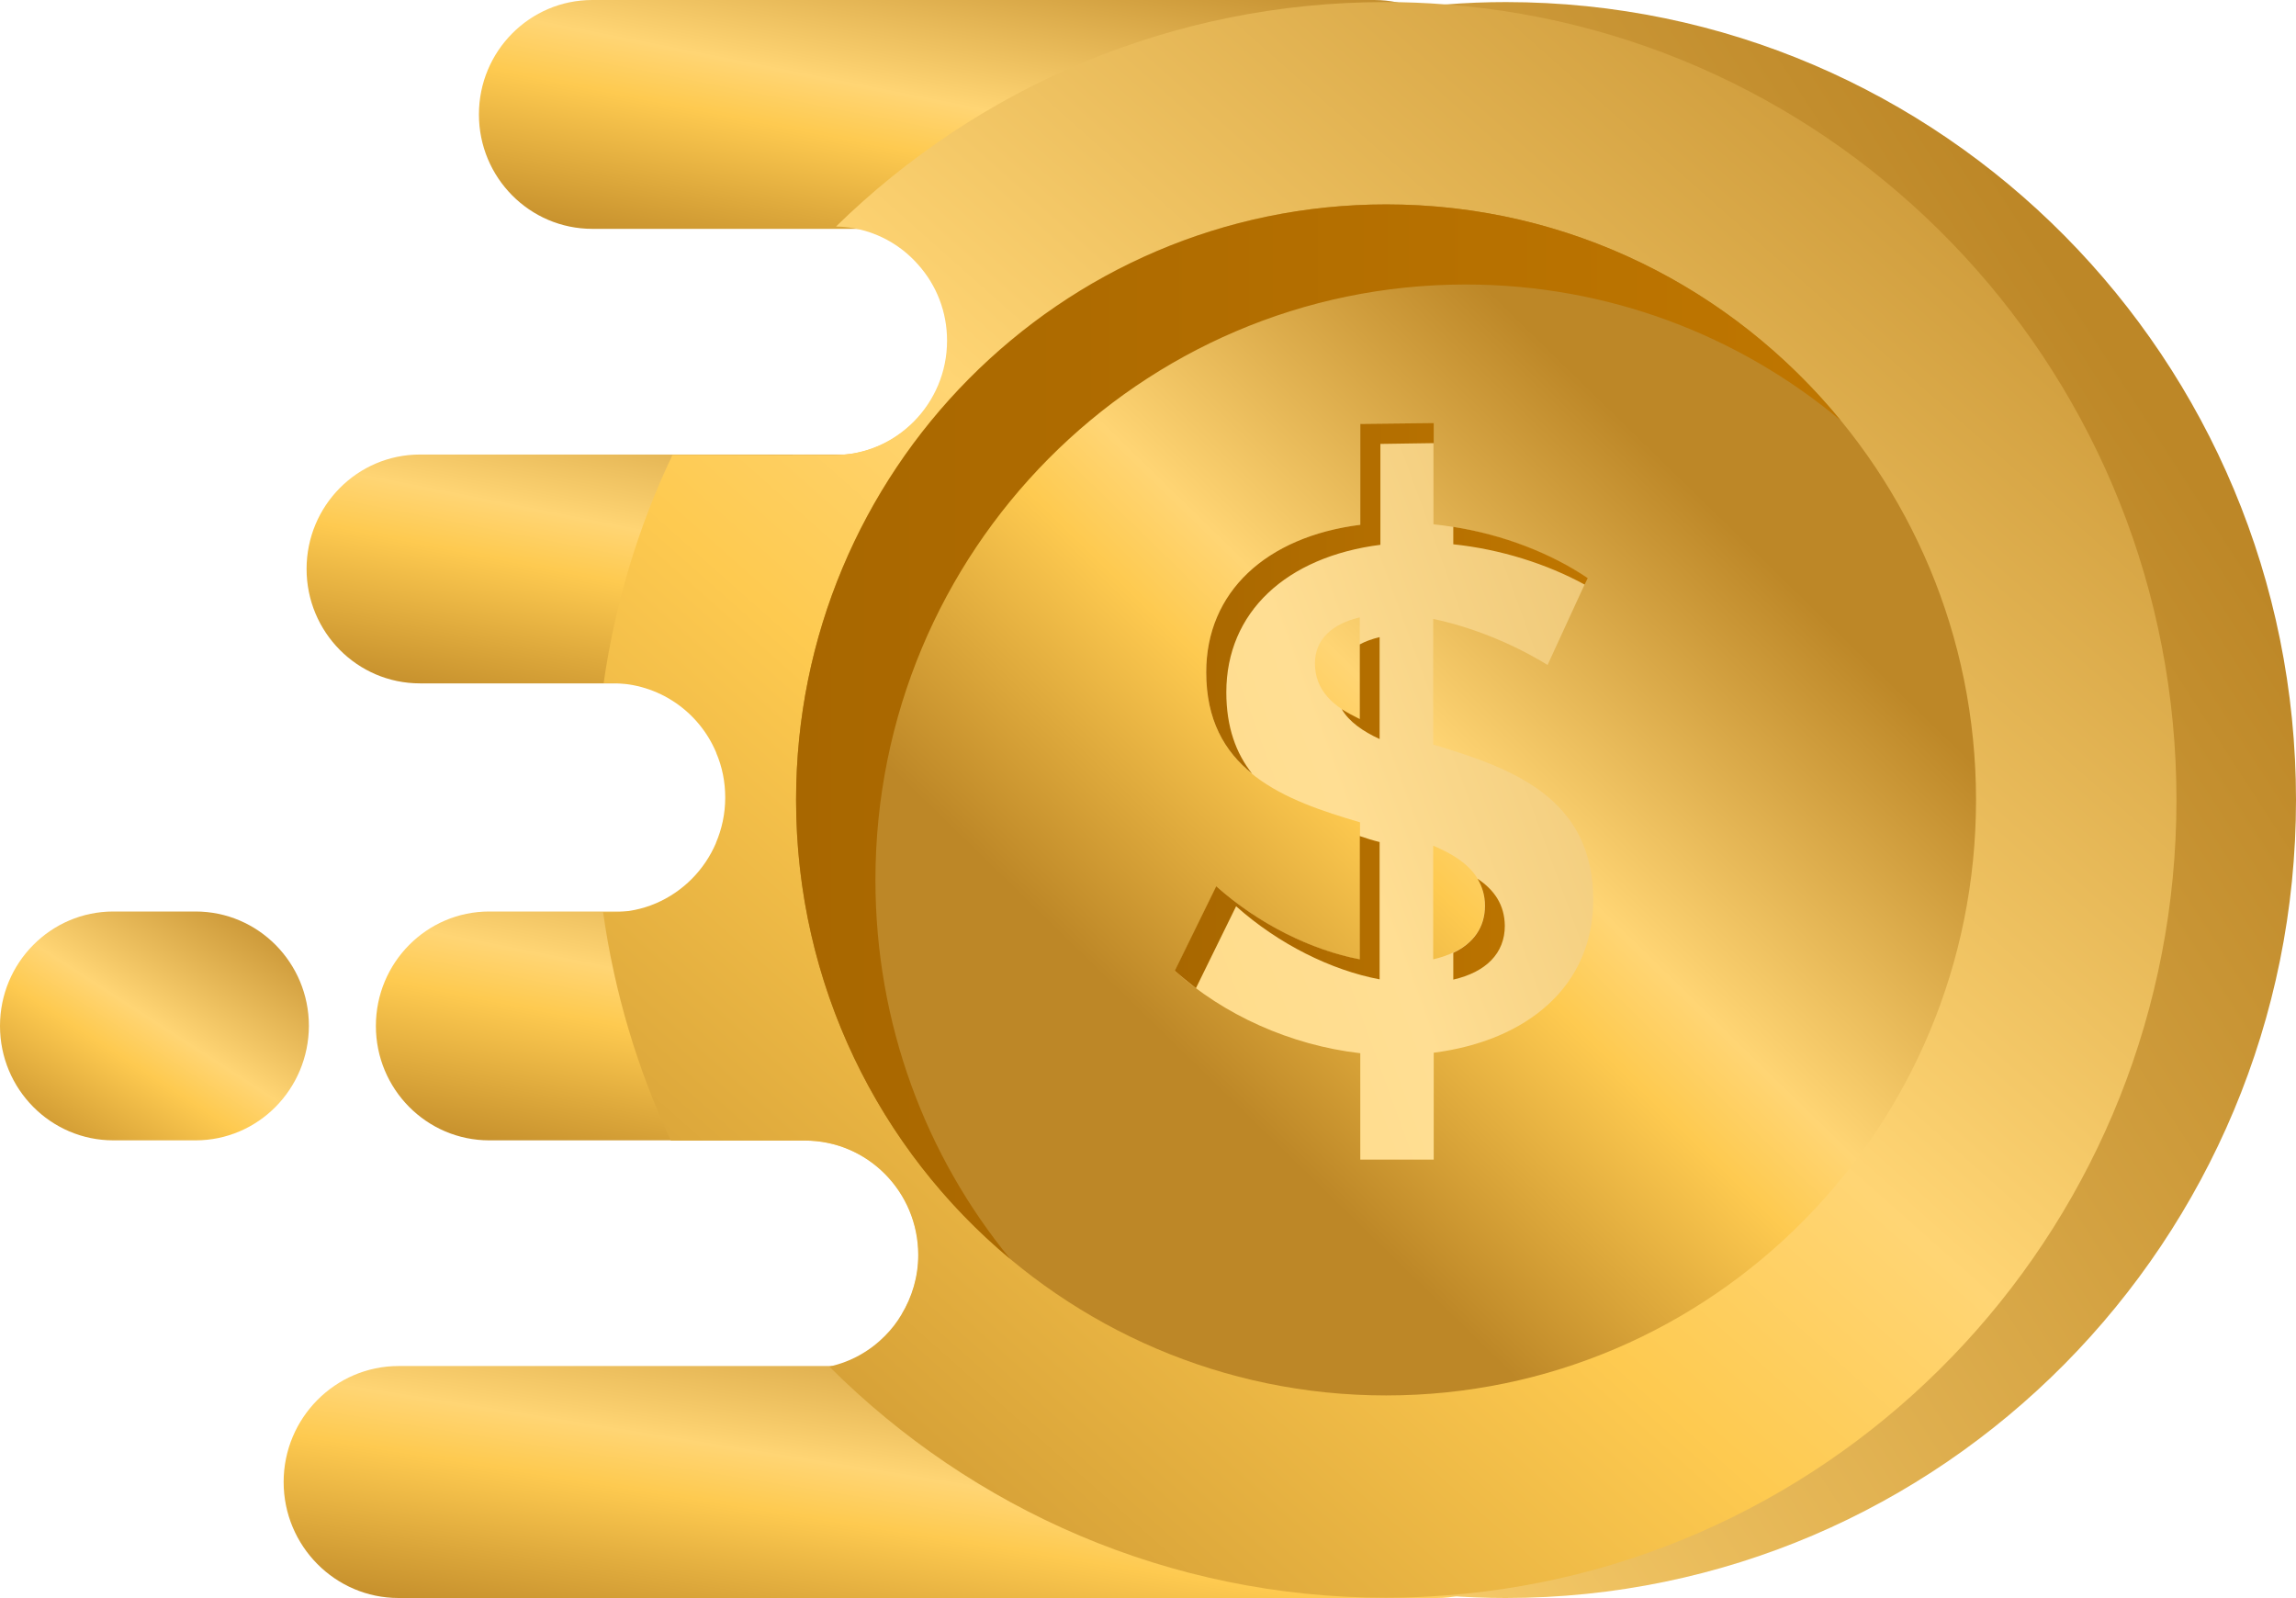 <svg width="125" height="87" viewBox="0 0 125 87" fill="none" xmlns="http://www.w3.org/2000/svg">
<g clip-path="url(#clip0)">
<path d="M74.829 12.459H32.246C28.837 12.459 26.074 9.67 26.074 6.229C26.074 2.789 28.837 0 32.246 0H74.815C78.223 0 80.986 2.789 80.986 6.229C81 9.67 78.237 12.459 74.829 12.459Z" fill="url(#paint0_linear)"/>
<path d="M65.446 37.205H22.863C19.454 37.205 16.691 34.416 16.691 30.976C16.691 27.535 19.454 24.746 22.863 24.746H65.432C68.84 24.746 71.603 27.535 71.603 30.976C71.617 34.416 68.854 37.205 65.446 37.205Z" fill="url(#paint1_linear)"/>
<path d="M69.204 62.084H26.635C23.227 62.084 20.464 59.295 20.464 55.855C20.464 52.414 23.227 49.625 26.635 49.625H69.204C72.613 49.625 75.376 52.414 75.376 55.855C75.376 59.295 72.613 62.084 69.204 62.084Z" fill="url(#paint2_linear)"/>
<path d="M10.646 62.084H6.171C2.763 62.084 0 59.295 0 55.855C0 52.414 2.763 49.625 6.171 49.625H10.646C14.054 49.625 16.817 52.414 16.817 55.855C16.803 59.295 14.054 62.084 10.646 62.084Z" fill="url(#paint3_linear)"/>
<path d="M78.209 87H21.698C18.248 87 15.442 84.168 15.442 80.686C15.442 77.203 18.248 74.371 21.698 74.371H78.195C81.645 74.371 84.451 77.203 84.451 80.686C84.465 84.168 81.659 87 78.209 87Z" fill="url(#paint4_linear)"/>
<path d="M125 43.55C125 67.533 105.728 87 81.968 87C80.874 87 79.78 86.957 78.714 86.873C66.862 85.981 56.329 80.218 49.091 71.568C49.666 70.619 50.003 69.515 50.003 68.326C50.003 64.885 47.24 62.096 43.831 62.096H43.06C40.746 57.141 39.315 51.676 39.02 45.9V45.886C39.343 45.135 39.525 44.3 39.525 43.422C39.525 42.559 39.357 41.737 39.035 40.987V40.973C39.357 35.196 40.816 29.732 43.172 24.776H45.43C47.142 24.776 48.67 24.082 49.792 22.95C50.915 21.817 51.602 20.26 51.602 18.547C51.602 16.975 51.027 15.531 50.045 14.427C57.226 6.399 67.353 1.09 78.728 0.241C79.794 0.156 80.888 0.113 81.982 0.113C105.742 0.113 125 19.566 125 43.55Z" fill="url(#paint5_linear)"/>
<path d="M118.492 43.55C118.492 66.429 100.959 85.188 78.714 86.858C77.648 86.943 76.554 86.986 75.446 86.986C63.636 86.986 52.934 82.172 45.15 74.4C46.328 74.145 47.366 73.55 48.179 72.729C48.53 72.375 48.839 71.978 49.077 71.568C49.652 70.619 49.989 69.515 49.989 68.326C49.989 64.885 47.226 62.096 43.817 62.096H36.524C34.715 58.231 33.452 54.055 32.835 49.666H33.312C35.023 49.666 36.552 48.972 37.674 47.839C38.221 47.287 38.67 46.622 38.978 45.9V45.886C39.301 45.135 39.483 44.3 39.483 43.422C39.483 42.559 39.315 41.737 38.992 40.987V40.973C38.053 38.736 35.851 37.193 33.312 37.193H32.863C33.494 32.804 34.771 28.627 36.608 24.776H45.388C47.099 24.776 48.628 24.082 49.75 22.95C50.872 21.817 51.56 20.26 51.56 18.547C51.56 16.975 50.985 15.531 50.003 14.427C48.909 13.167 47.296 12.36 45.514 12.332C53.257 4.757 63.804 0.113 75.432 0.113C76.526 0.113 77.62 0.156 78.7 0.241C100.959 1.925 118.492 20.671 118.492 43.55Z" fill="url(#paint6_linear)"/>
<path d="M75.46 75.972C93.2 75.972 107.58 61.456 107.58 43.55C107.58 25.645 93.2 11.129 75.46 11.129C57.721 11.129 43.341 25.645 43.341 43.55C43.341 61.456 57.721 75.972 75.46 75.972Z" fill="url(#paint7_linear)"/>
<path d="M100.216 22.894C94.676 18.265 87.551 15.489 79.794 15.489C62.051 15.489 47.661 30.001 47.661 47.911C47.661 55.755 50.41 62.947 54.996 68.539C47.871 62.607 43.341 53.602 43.341 43.55C43.341 25.641 57.718 11.129 75.475 11.129C85.433 11.129 94.325 15.702 100.216 22.894Z" fill="url(#paint8_linear)"/>
<path d="M78.027 40.536V33.697C79.92 34.094 82.15 34.915 84.254 36.203L86.428 31.475C84.17 29.974 81.141 28.87 78.041 28.544V23.051L74.057 23.079V28.572C68.938 29.224 65.67 32.239 65.67 36.6C65.67 42.022 70.004 43.58 74.043 44.769V52.244C71.434 51.749 68.545 50.333 66.231 48.266L63.973 52.867C66.596 55.232 70.228 56.902 74.057 57.341V63.132H78.055V57.313C83.146 56.661 86.737 53.688 86.737 49.002C86.751 43.353 82.164 41.782 78.027 40.536ZM71.589 36.118C71.589 34.816 72.514 33.967 74.029 33.612V39.162C72.571 38.469 71.589 37.577 71.589 36.118ZM78.027 52.23V46.043C79.682 46.737 80.832 47.671 80.832 49.299C80.832 50.8 79.808 51.819 78.027 52.23Z" fill="url(#paint9_linear)"/>
<path d="M79.121 28.684V29.633C81.688 29.902 84.198 30.695 86.274 31.827L86.443 31.473C84.451 30.128 81.842 29.109 79.121 28.684ZM80.44 47.84C80.692 48.264 80.846 48.746 80.846 49.312C80.846 50.473 80.229 51.351 79.121 51.875V53.333C80.902 52.922 81.926 51.903 81.926 50.402C81.912 49.255 81.351 48.449 80.44 47.84ZM74.058 23.078V28.571C68.924 29.222 65.67 32.238 65.67 36.598C65.67 39.203 66.666 40.916 68.167 42.12C67.297 41.016 66.764 39.6 66.764 37.688C66.764 33.328 70.032 30.312 75.152 29.661V24.168L78.055 24.125V23.035L74.058 23.078ZM74.03 45.518V52.229C71.421 51.733 68.531 50.317 66.217 48.25L63.959 52.852C64.324 53.177 64.716 53.489 65.109 53.8L67.297 49.34C69.612 51.407 72.487 52.823 75.11 53.319V45.843C74.759 45.758 74.394 45.645 74.03 45.518ZM74.03 35.084V39.147C73.679 38.977 73.342 38.793 73.048 38.609C73.455 39.303 74.198 39.812 75.11 40.237V34.687C74.703 34.786 74.338 34.914 74.03 35.084Z" fill="url(#paint10_linear)"/>
</g>
<defs>
<linearGradient id="paint0_linear" x1="80.986" y1="-6.66718e-07" x2="76.466" y2="22.794" gradientUnits="userSpaceOnUse">
<stop stop-color="#BD8727"/>
<stop offset="0.483" stop-color="#FFD574"/>
<stop offset="0.611" stop-color="#FECA50"/>
<stop offset="1" stop-color="#BD8727"/>
</linearGradient>
<linearGradient id="paint1_linear" x1="71.603" y1="24.746" x2="67.084" y2="47.54" gradientUnits="userSpaceOnUse">
<stop stop-color="#BD8727"/>
<stop offset="0.483" stop-color="#FFD574"/>
<stop offset="0.611" stop-color="#FECA50"/>
<stop offset="1" stop-color="#BD8727"/>
</linearGradient>
<linearGradient id="paint2_linear" x1="75.376" y1="49.625" x2="70.856" y2="72.419" gradientUnits="userSpaceOnUse">
<stop stop-color="#BD8727"/>
<stop offset="0.483" stop-color="#FFD574"/>
<stop offset="0.611" stop-color="#FECA50"/>
<stop offset="1" stop-color="#BD8727"/>
</linearGradient>
<linearGradient id="paint3_linear" x1="16.817" y1="49.625" x2="6.009" y2="66.318" gradientUnits="userSpaceOnUse">
<stop stop-color="#BD8727"/>
<stop offset="0.483" stop-color="#FFD574"/>
<stop offset="0.611" stop-color="#FECA50"/>
<stop offset="1" stop-color="#BD8727"/>
</linearGradient>
<linearGradient id="paint4_linear" x1="84.451" y1="74.371" x2="80.706" y2="97.786" gradientUnits="userSpaceOnUse">
<stop stop-color="#BD8727"/>
<stop offset="0.483" stop-color="#FFD574"/>
<stop offset="0.611" stop-color="#FECA50"/>
<stop offset="1" stop-color="#BD8727"/>
</linearGradient>
<linearGradient id="paint5_linear" x1="121.488" y1="29.076" x2="-17.496" y2="118.923" gradientUnits="userSpaceOnUse">
<stop stop-color="#BD8727"/>
<stop offset="0.483" stop-color="#FFD574"/>
<stop offset="0.611" stop-color="#FECA50"/>
<stop offset="1" stop-color="#BD8727"/>
</linearGradient>
<linearGradient id="paint6_linear" x1="118.492" y1="0.113" x2="36.496" y2="92.624" gradientUnits="userSpaceOnUse">
<stop stop-color="#BD8727"/>
<stop offset="0.483" stop-color="#FFD574"/>
<stop offset="0.611" stop-color="#FECA50"/>
<stop offset="1" stop-color="#BD8727"/>
</linearGradient>
<linearGradient id="paint7_linear" x1="92.66" y1="27.053" x2="63.693" y2="56.742" gradientUnits="userSpaceOnUse">
<stop stop-color="#BD8727"/>
<stop offset="0.483" stop-color="#FFD574"/>
<stop offset="0.611" stop-color="#FECA50"/>
<stop offset="1" stop-color="#BD8727"/>
</linearGradient>
<linearGradient id="paint8_linear" x1="43.334" y1="39.834" x2="100.211" y2="39.834" gradientUnits="userSpaceOnUse">
<stop stop-color="#A86700"/>
<stop offset="1" stop-color="#BF7600"/>
</linearGradient>
<linearGradient id="paint9_linear" x1="124.862" y1="-10.145" x2="-5.712" y2="37.493" gradientUnits="userSpaceOnUse">
<stop stop-color="#BD8727"/>
<stop offset="0.483" stop-color="#FFDE93"/>
<stop offset="0.611" stop-color="#FFDB87"/>
<stop offset="1" stop-color="#BD8727"/>
</linearGradient>
<linearGradient id="paint10_linear" x1="63.963" y1="38.42" x2="86.446" y2="38.42" gradientUnits="userSpaceOnUse">
<stop stop-color="#A86700"/>
<stop offset="1" stop-color="#BF7600"/>
</linearGradient>
<clipPath id="clip0">
<rect width="125" height="87" fill="white"/>
</clipPath>
</defs>
</svg>
